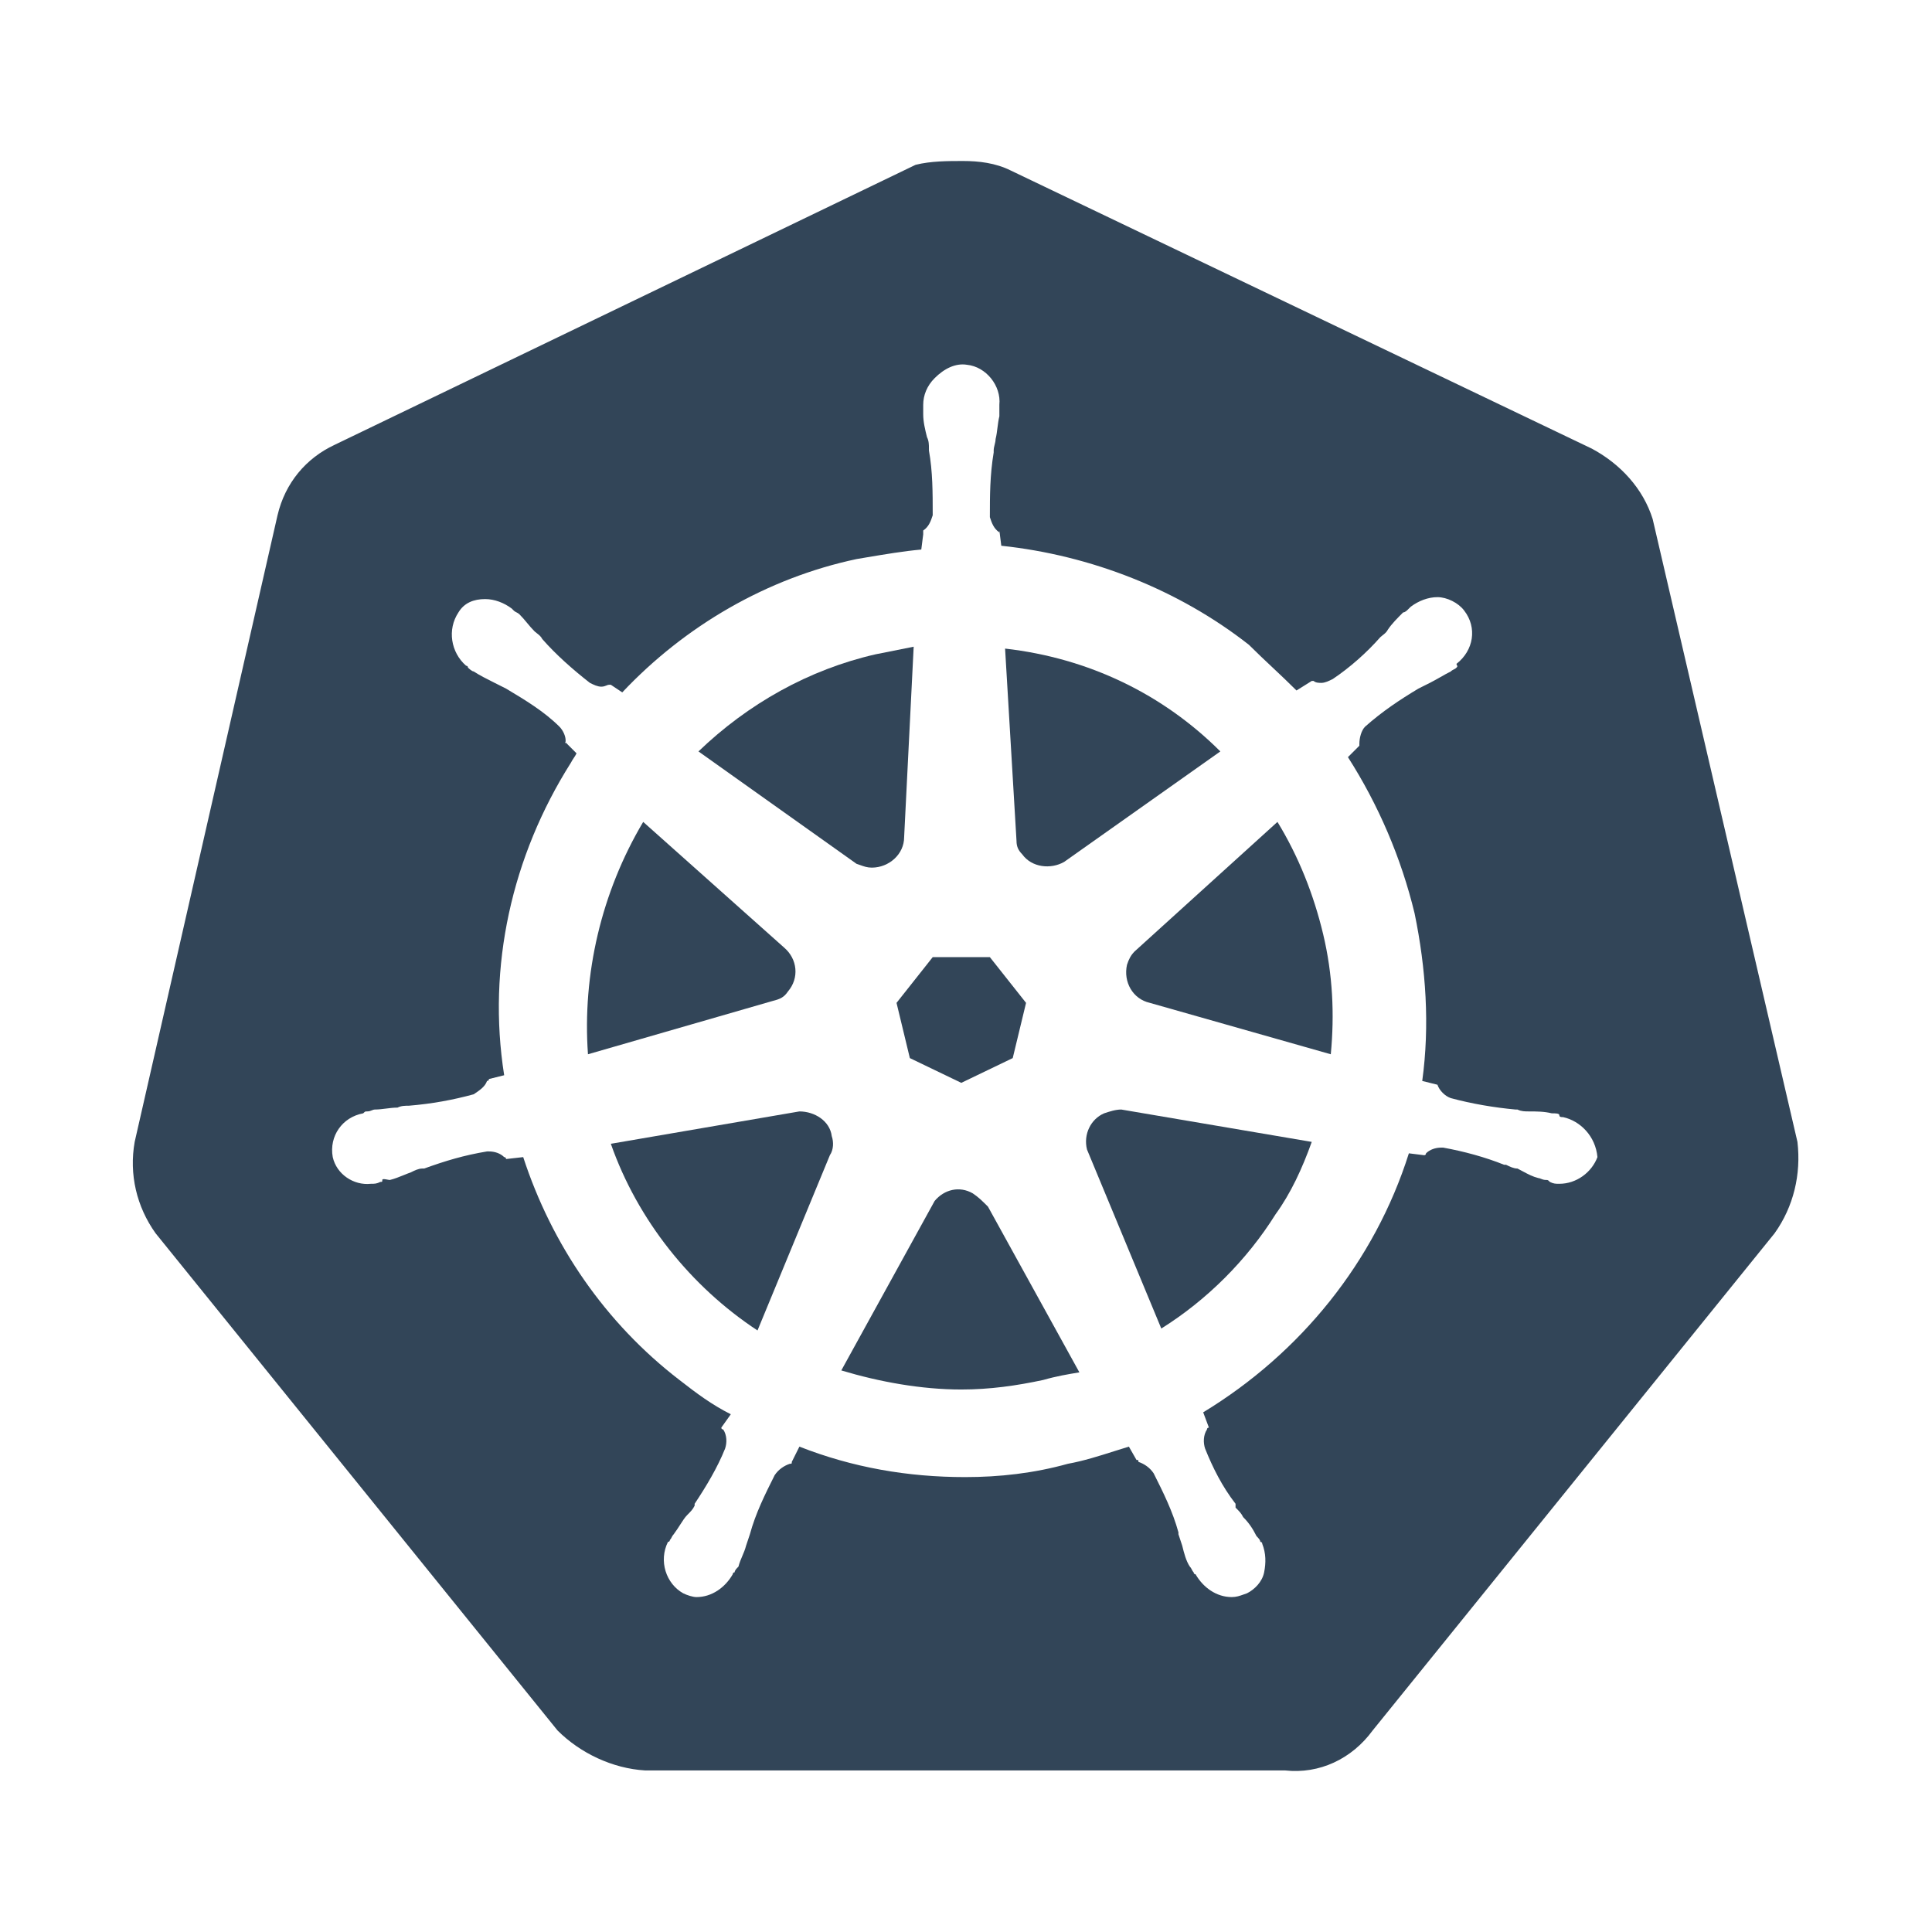 <svg width="48" height="48" viewBox="0 0 48 48" fill="none" xmlns="http://www.w3.org/2000/svg">
<path d="M23.883 26.903L25.161 26.288L25.492 24.916L24.593 23.78H23.173L22.274 24.916L22.605 26.288L23.883 26.903Z" fill="#324558"/>
<path d="M33.063 26.193C33.158 25.2 33.111 24.206 32.874 23.212C32.637 22.218 32.259 21.272 31.738 20.42L28.189 23.638C28.095 23.733 28.047 23.827 28 23.969C27.905 24.395 28.142 24.821 28.568 24.916L33.063 26.193Z" fill="#324558"/>
<path d="M26.438 21.414L30.319 18.669C28.899 17.25 27.053 16.351 24.971 16.114L25.255 20.893C25.255 21.035 25.303 21.13 25.397 21.225C25.634 21.556 26.107 21.603 26.438 21.414Z" fill="#324558"/>
<path d="M22.7 16.067L21.754 16.256C20.097 16.634 18.583 17.486 17.353 18.669L21.28 21.461C21.31 21.471 21.338 21.481 21.364 21.49C21.464 21.526 21.547 21.556 21.659 21.556C22.085 21.556 22.463 21.225 22.463 20.799L22.7 16.067Z" fill="#324558"/>
<path d="M19.482 23.543L15.98 20.42C14.94 22.171 14.466 24.206 14.608 26.193L19.198 24.868C19.388 24.821 19.482 24.774 19.577 24.632C19.861 24.3 19.814 23.827 19.482 23.543Z" fill="#324558"/>
<path d="M19.861 27.613L15.176 28.417C15.839 30.31 17.164 31.966 18.82 33.055L20.618 28.701C20.713 28.559 20.713 28.37 20.665 28.228C20.618 27.849 20.239 27.613 19.861 27.613Z" fill="#324558"/>
<path d="M23.883 34.522C24.593 34.522 25.255 34.427 25.918 34.285C26.249 34.19 26.533 34.143 26.817 34.096L24.546 29.979C24.404 29.837 24.309 29.742 24.167 29.648C23.836 29.458 23.457 29.553 23.221 29.837L20.902 34.048C21.848 34.332 22.889 34.522 23.883 34.522Z" fill="#324558"/>
<path d="M28.852 33.007C29.987 32.297 30.981 31.304 31.691 30.168C32.069 29.648 32.353 29.032 32.59 28.37L27.858 27.566C27.716 27.566 27.574 27.613 27.432 27.66C27.101 27.802 26.912 28.181 27.006 28.559L28.852 33.007Z" fill="#324558"/>
<path fill-rule="evenodd" clip-rule="evenodd" d="M39.546 11.145C40.256 11.524 40.824 12.139 41.06 12.896L44.657 28.37C44.751 29.174 44.562 29.979 44.089 30.641L34.104 42.992C33.584 43.702 32.779 44.08 31.927 43.986H16.028C15.223 43.938 14.419 43.56 13.851 42.992L3.866 30.641C3.393 29.979 3.204 29.174 3.346 28.37L6.895 12.802C7.084 11.997 7.605 11.382 8.315 11.051L22.747 4.095C23.126 4 23.552 4 23.93 4C24.309 4 24.735 4.047 25.113 4.237L39.546 11.145ZM38.742 27.707C38.742 27.755 38.789 27.755 38.836 27.755C39.262 27.849 39.641 28.228 39.688 28.748C39.546 29.127 39.167 29.411 38.742 29.411C38.647 29.411 38.6 29.411 38.505 29.364C38.458 29.316 38.458 29.316 38.41 29.316C38.355 29.316 38.316 29.3 38.283 29.287C38.26 29.277 38.241 29.269 38.221 29.269C38.081 29.234 37.966 29.173 37.839 29.105C37.795 29.081 37.749 29.057 37.701 29.032C37.606 29.032 37.511 28.985 37.417 28.938H37.369C36.896 28.748 36.376 28.607 35.855 28.512H35.808C35.666 28.512 35.524 28.559 35.429 28.654C35.429 28.654 35.429 28.701 35.382 28.701L35.003 28.654C34.151 31.351 32.306 33.623 29.893 35.089L30.035 35.468C30.035 35.468 29.987 35.468 29.987 35.515C29.893 35.657 29.893 35.847 29.94 35.989C30.129 36.462 30.366 36.935 30.697 37.361V37.456C30.792 37.55 30.839 37.597 30.886 37.692C31.028 37.834 31.123 37.976 31.218 38.165C31.265 38.213 31.312 38.26 31.312 38.307C31.312 38.307 31.36 38.307 31.36 38.355C31.454 38.591 31.454 38.828 31.407 39.064C31.36 39.301 31.17 39.49 30.981 39.585C30.951 39.595 30.924 39.605 30.898 39.614C30.798 39.65 30.715 39.679 30.602 39.679C30.224 39.679 29.893 39.443 29.703 39.112C29.656 39.112 29.656 39.064 29.656 39.064C29.633 39.041 29.621 39.017 29.609 38.993C29.597 38.97 29.585 38.946 29.561 38.922C29.467 38.78 29.419 38.591 29.372 38.402L29.278 38.118V38.071C29.136 37.55 28.899 37.077 28.662 36.604C28.568 36.462 28.426 36.367 28.284 36.32C28.284 36.296 28.284 36.284 28.278 36.278C28.272 36.272 28.26 36.272 28.236 36.272L28.047 35.941C27.927 35.977 27.803 36.017 27.678 36.056C27.309 36.173 26.921 36.297 26.533 36.367C25.681 36.604 24.829 36.698 23.978 36.698C22.558 36.698 21.186 36.462 19.861 35.941L19.672 36.32C19.672 36.343 19.672 36.355 19.666 36.361C19.66 36.367 19.648 36.367 19.624 36.367C19.482 36.414 19.34 36.509 19.246 36.651C19.009 37.124 18.772 37.597 18.631 38.118L18.536 38.402C18.512 38.496 18.477 38.579 18.441 38.662C18.406 38.745 18.37 38.828 18.347 38.922C18.299 38.97 18.252 39.017 18.252 39.064C18.205 39.064 18.205 39.112 18.205 39.112C18.015 39.443 17.684 39.679 17.305 39.679C17.211 39.679 17.069 39.632 16.974 39.585C16.548 39.348 16.359 38.78 16.596 38.307C16.643 38.307 16.643 38.26 16.643 38.26C16.667 38.236 16.678 38.213 16.69 38.189C16.702 38.165 16.714 38.142 16.738 38.118C16.8 38.035 16.853 37.952 16.901 37.877C16.963 37.781 17.016 37.698 17.069 37.645C17.164 37.55 17.211 37.503 17.258 37.408V37.361C17.542 36.935 17.826 36.462 18.015 35.989C18.063 35.847 18.063 35.657 17.968 35.515C17.968 35.515 17.921 35.515 17.921 35.468L18.157 35.137C17.684 34.9 17.305 34.616 16.88 34.285C15.034 32.865 13.709 30.925 12.999 28.748L12.573 28.796C12.573 28.796 12.573 28.748 12.526 28.748C12.431 28.654 12.29 28.607 12.148 28.607H12.1C11.532 28.701 11.059 28.843 10.539 29.032H10.491C10.397 29.032 10.302 29.08 10.207 29.127C10.155 29.145 10.095 29.169 10.032 29.195C9.925 29.238 9.806 29.287 9.687 29.316C9.673 29.316 9.65 29.312 9.624 29.307C9.567 29.296 9.498 29.283 9.498 29.316C9.498 29.364 9.498 29.364 9.45 29.364C9.356 29.411 9.308 29.411 9.214 29.411C8.788 29.458 8.362 29.174 8.267 28.748C8.173 28.228 8.504 27.755 9.024 27.66C9.052 27.633 9.063 27.621 9.077 27.616C9.087 27.613 9.099 27.613 9.119 27.613C9.175 27.613 9.214 27.597 9.246 27.583C9.269 27.574 9.289 27.566 9.308 27.566C9.403 27.566 9.498 27.554 9.592 27.542C9.687 27.53 9.782 27.518 9.876 27.518C9.971 27.471 10.066 27.471 10.16 27.471C10.728 27.424 11.248 27.329 11.769 27.187C11.911 27.092 12.053 26.998 12.1 26.856C12.1 26.856 12.148 26.856 12.148 26.808L12.526 26.714C12.1 24.017 12.715 21.272 14.182 18.953C14.206 18.906 14.23 18.87 14.253 18.835C14.277 18.799 14.301 18.764 14.324 18.717L14.05 18.442C14.071 18.306 13.985 18.14 13.899 18.054C13.52 17.676 13.047 17.392 12.573 17.108L12.29 16.966C12.1 16.871 11.911 16.776 11.769 16.682C11.722 16.682 11.627 16.587 11.627 16.587C11.627 16.587 11.627 16.54 11.58 16.54C11.201 16.209 11.107 15.641 11.39 15.215C11.532 14.978 11.769 14.884 12.053 14.884C12.29 14.884 12.526 14.978 12.715 15.12L12.763 15.168C12.786 15.191 12.81 15.203 12.834 15.215C12.857 15.227 12.881 15.239 12.905 15.262C12.976 15.333 13.035 15.404 13.094 15.475C13.153 15.546 13.212 15.617 13.283 15.688C13.298 15.702 13.316 15.717 13.337 15.732C13.384 15.768 13.44 15.811 13.473 15.877C13.804 16.256 14.23 16.634 14.656 16.966C14.75 17.013 14.845 17.06 14.94 17.06C14.995 17.06 15.034 17.044 15.067 17.031C15.09 17.021 15.109 17.013 15.129 17.013H15.176L15.46 17.202C17.022 15.546 19.056 14.363 21.28 13.89C21.362 13.876 21.443 13.863 21.523 13.849C21.998 13.769 22.444 13.694 22.889 13.653L22.937 13.275V13.18C23.079 13.085 23.126 12.944 23.173 12.802C23.173 12.234 23.173 11.713 23.079 11.193V11.145C23.079 11.051 23.079 10.956 23.031 10.861C22.984 10.672 22.937 10.483 22.937 10.294V10.057C22.937 9.82 23.031 9.584 23.221 9.395C23.457 9.158 23.741 9.016 24.025 9.063C24.498 9.111 24.877 9.584 24.829 10.057V10.341C24.806 10.436 24.794 10.53 24.782 10.625C24.77 10.72 24.759 10.814 24.735 10.909C24.735 10.956 24.723 11.003 24.711 11.051C24.699 11.098 24.688 11.145 24.688 11.193V11.24C24.593 11.808 24.593 12.328 24.593 12.849C24.64 12.991 24.688 13.133 24.829 13.227V13.18L24.877 13.559C27.101 13.795 29.278 14.647 31.028 16.019C31.218 16.209 31.419 16.398 31.62 16.587C31.821 16.776 32.022 16.966 32.211 17.155L32.59 16.918H32.637C32.685 16.966 32.779 16.966 32.827 16.966C32.921 16.966 33.016 16.918 33.111 16.871C33.536 16.587 33.962 16.209 34.294 15.83C34.308 15.816 34.327 15.801 34.347 15.786C34.394 15.75 34.45 15.707 34.483 15.641C34.577 15.499 34.719 15.357 34.861 15.215C34.909 15.215 34.956 15.168 35.003 15.12L35.051 15.073C35.24 14.931 35.477 14.836 35.713 14.836C35.95 14.836 36.234 14.978 36.376 15.168C36.707 15.594 36.612 16.161 36.186 16.493C36.186 16.511 36.193 16.522 36.199 16.531C36.209 16.547 36.216 16.558 36.186 16.587C36.163 16.611 36.139 16.623 36.115 16.634C36.092 16.646 36.068 16.658 36.044 16.682C35.95 16.729 35.867 16.776 35.784 16.824C35.701 16.871 35.618 16.918 35.524 16.966L35.24 17.108C34.767 17.392 34.341 17.676 33.915 18.054C33.82 18.149 33.773 18.338 33.773 18.48V18.527L33.489 18.811C34.246 19.994 34.814 21.319 35.145 22.692C35.429 24.064 35.524 25.483 35.335 26.856L35.713 26.95C35.76 27.092 35.902 27.234 36.044 27.282C36.565 27.424 37.133 27.518 37.653 27.566H37.701C37.795 27.613 37.89 27.613 37.984 27.613C38.174 27.613 38.363 27.613 38.552 27.66C38.647 27.66 38.742 27.66 38.742 27.707ZM14.05 18.442L14.04 18.433V18.48C14.044 18.468 14.048 18.455 14.05 18.442Z" fill="#324558"/>
</svg>
